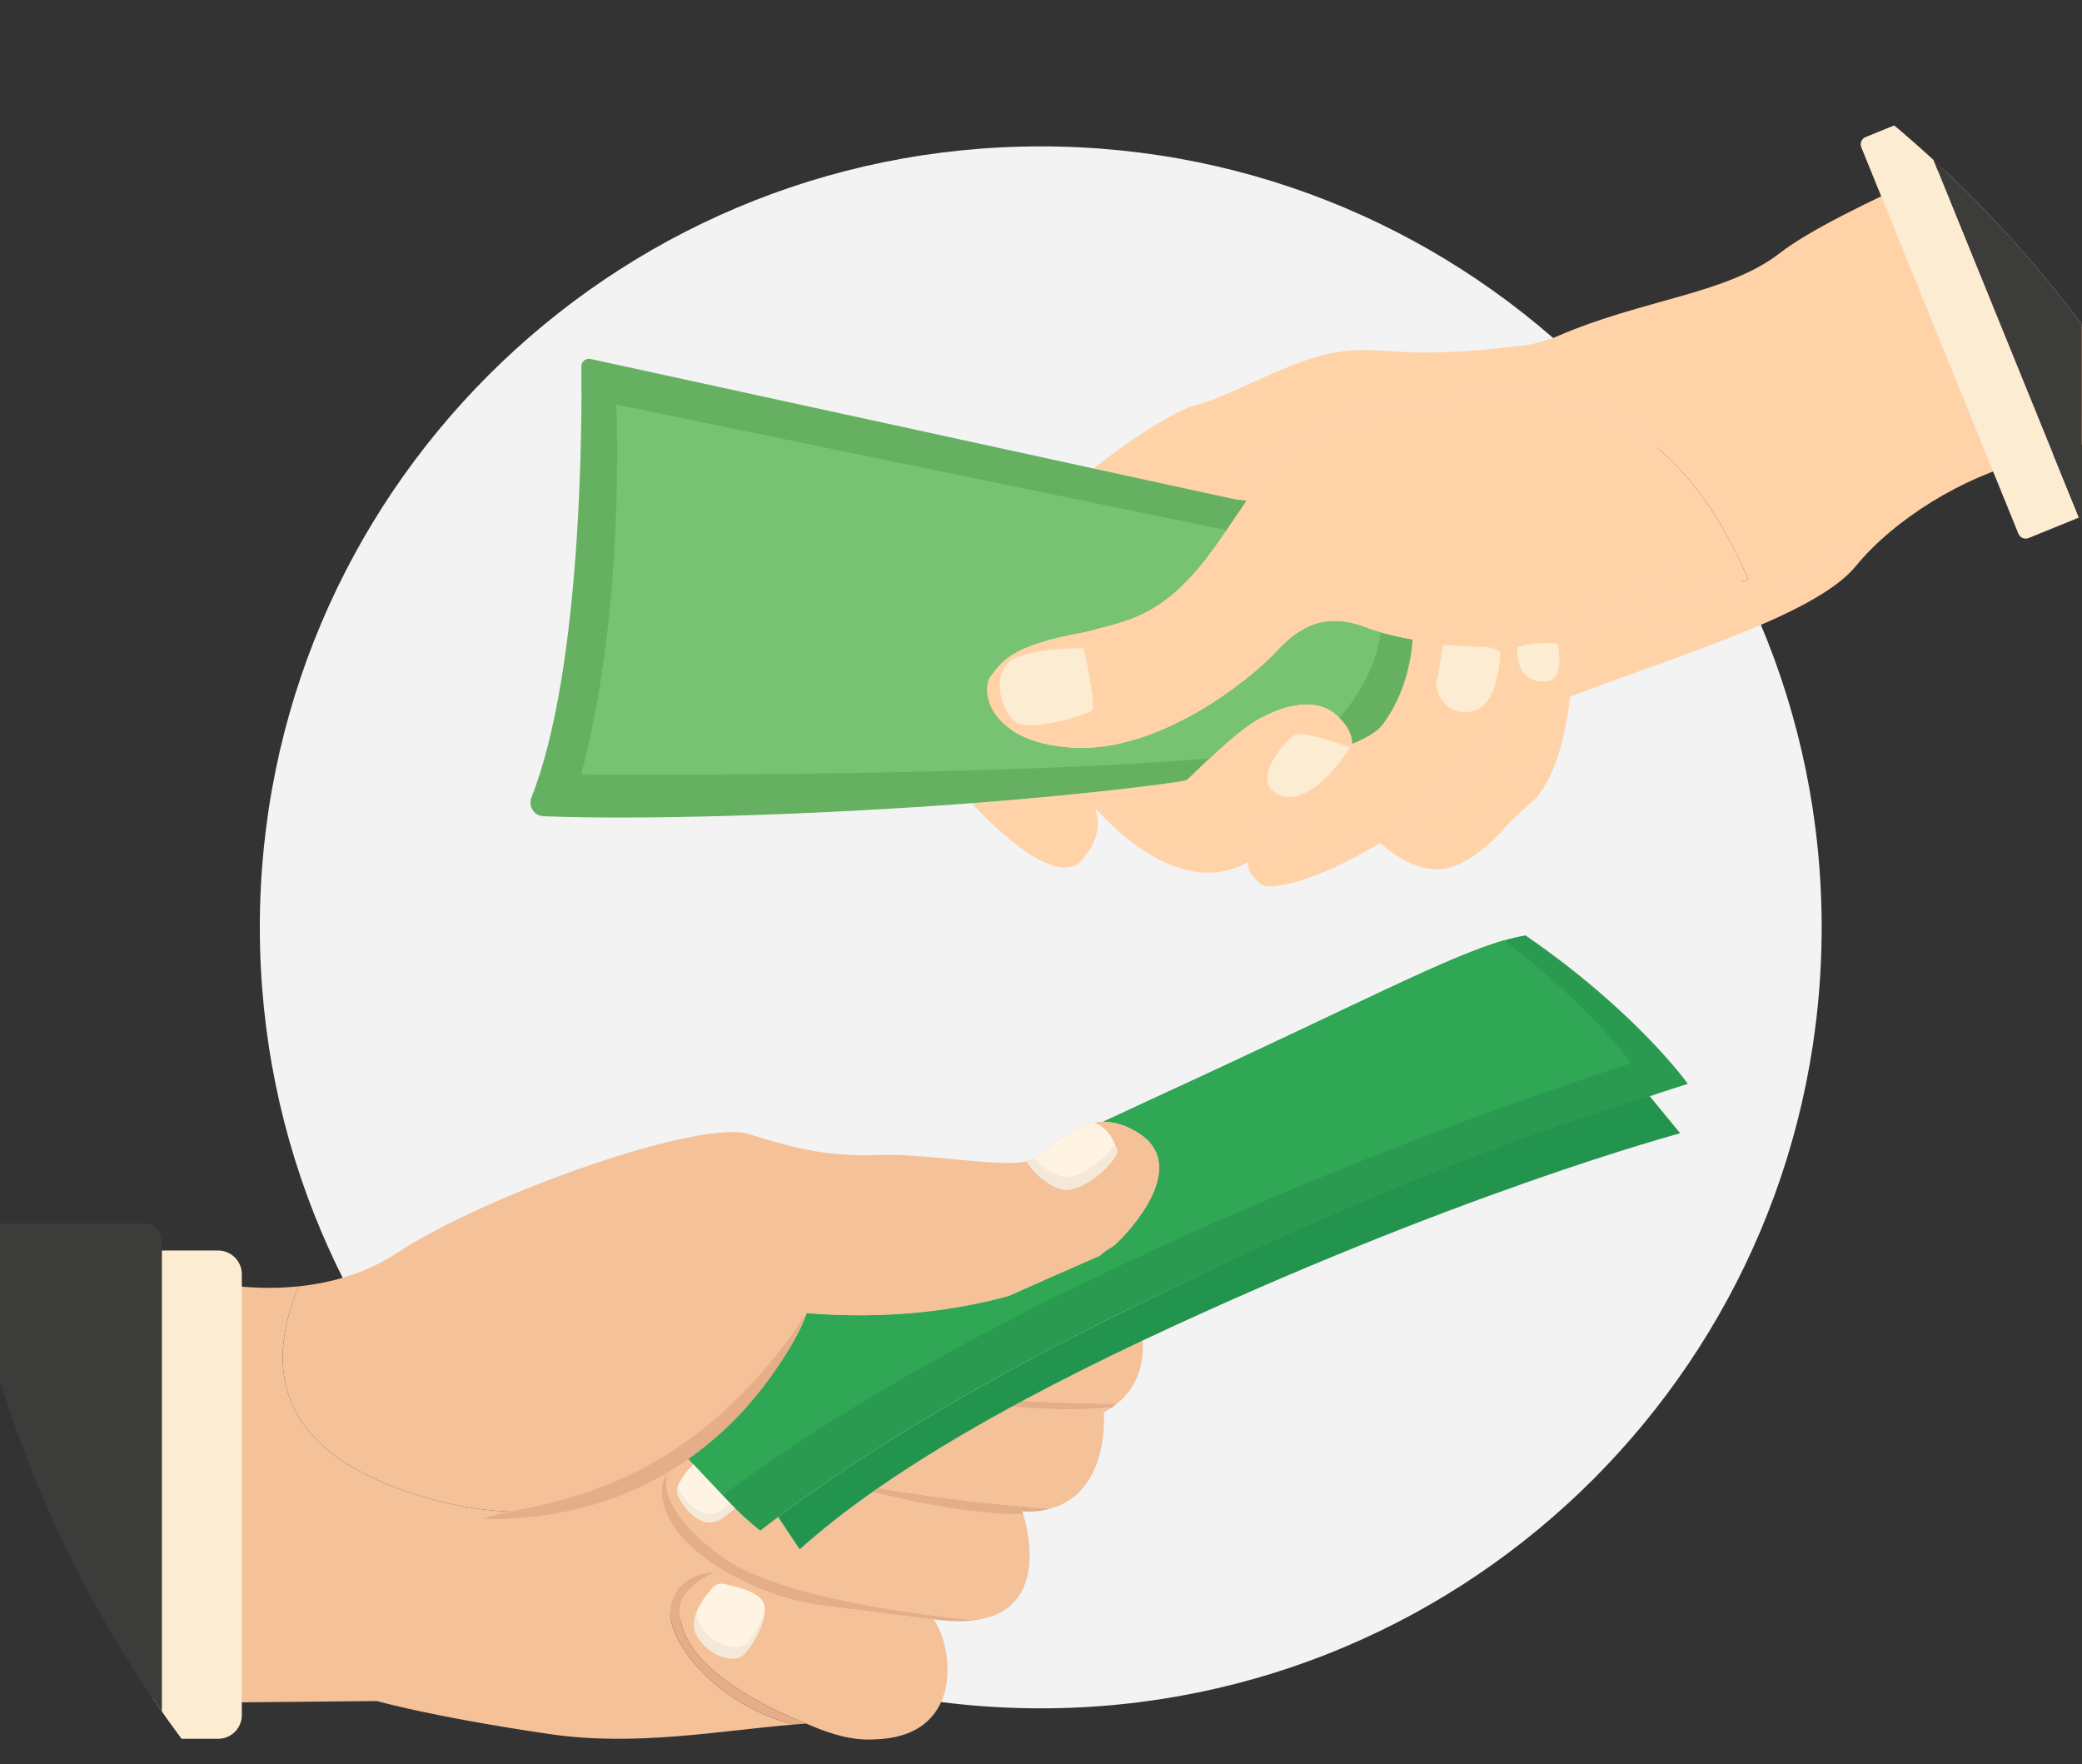 <?xml version="1.0" encoding="UTF-8" standalone="no"?>
<svg
   xmlns:dc="http://purl.org/dc/elements/1.1/"
   xmlns:cc="http://creativecommons.org/ns#"
   xmlns:rdf="http://www.w3.org/1999/02/22-rdf-syntax-ns#"
   xmlns:svg="http://www.w3.org/2000/svg"
   xmlns="http://www.w3.org/2000/svg"
   xmlns:sodipodi="http://sodipodi.sourceforge.net/DTD/sodipodi-0.dtd"
   xmlns:inkscape="http://www.inkscape.org/namespaces/inkscape"
   version="1.1"
   id="svg2"
   xml:space="preserve"
   width="666.667"
   height="564.845"
   viewBox="0 0 666.667 564.845"
   sodipodi:docname="cash.svg"
   inkscape:version="1.0.1 (3bc2e813f5, 2020-09-07)"
   inkscape:export-filename="/home/deve/Projects/Udacoding/week4/final_week/sayangdompet/assets/images/intro1.png"
   inkscape:export-xdpi="144.00002"
   inkscape:export-ydpi="144.00002"><rect x="0" y="0" width="666.667" height="564.845" fill="#333333" stroke="none"/><defs
     id="defs6"><clipPath
       clipPathUnits="userSpaceOnUse"
       id="clipPath20"><path
         d="M 0,500 H 500 V 0 H 0 Z"
         id="path18" /></clipPath><clipPath
       clipPathUnits="userSpaceOnUse"
       id="clipPath32"><path
         d="M 0,144.355 H 500 V 482.549 H 0 Z"
         id="path30" /></clipPath><clipPath
       clipPathUnits="userSpaceOnUse"
       id="clipPath44"><path
         d="m 293.094,376.739 h 55.181 v -24.48 h -55.181 z"
         id="path42" /></clipPath><clipPath
       clipPathUnits="userSpaceOnUse"
       id="clipPath80"><path
         d="M 331.497,378.358 H 513.542 V 263.965 H 331.497 Z"
         id="path78" /></clipPath><clipPath
       clipPathUnits="userSpaceOnUse"
       id="clipPath112"><path
         d="M 261.734,299.902 H 324.82 V 263.15 h -63.086 z"
         id="path110" /></clipPath><clipPath
       clipPathUnits="userSpaceOnUse"
       id="clipPath136"><path
         d="m 366.187,318.218 h 8.39 v -9.175 h -8.39 z"
         id="path134" /></clipPath><clipPath
       clipPathUnits="userSpaceOnUse"
       id="clipPath156"><path
         d="M 304.407,293.513 H 324.28 V 281.318 H 304.407 Z"
         id="path154" /></clipPath><clipPath
       clipPathUnits="userSpaceOnUse"
       id="clipPath172"><path
         d="m 302.443,317.552 h 60.102 v -57.701 h -60.102 z"
         id="path170" /></clipPath><clipPath
       clipPathUnits="userSpaceOnUse"
       id="clipPath192"><path
         d="m 346.315,316.863 h 14.071 v -15.115 h -14.071 z"
         id="path190" /></clipPath><clipPath
       clipPathUnits="userSpaceOnUse"
       id="clipPath208"><path
         d="m 279.748,289.97 h 10.149 v -10.638 h -10.149 z"
         id="path206" /></clipPath><clipPath
       clipPathUnits="userSpaceOnUse"
       id="clipPath224"><path
         d="m 256.193,282.299 h 7.553 V 270.82 h -7.553 z"
         id="path222" /></clipPath><clipPath
       clipPathUnits="userSpaceOnUse"
       id="clipPath252"><path
         d="m 326.796,340.395 h 77.09 v -22.42 h -77.09 z"
         id="path250" /></clipPath><clipPath
       clipPathUnits="userSpaceOnUse"
       id="clipPath268"><path
         d="m 246.98,316.973 h 15.549 V 298.552 H 246.98 Z"
         id="path266" /></clipPath><clipPath
       clipPathUnits="userSpaceOnUse"
       id="clipPath292"><path
         d="m 211.645,345.987 h 65.92 v -48.71 h -65.92 z"
         id="path290" /></clipPath><clipPath
       clipPathUnits="userSpaceOnUse"
       id="clipPath308"><path
         d="M 0,25.829 H 455.817 V 379.92 H 0 Z"
         id="path306" /></clipPath><clipPath
       clipPathUnits="userSpaceOnUse"
       id="clipPath368"><path
         d="m 246.598,197.952 h 21.82 v -11.014 h -21.82 z"
         id="path366" /></clipPath><clipPath
       clipPathUnits="userSpaceOnUse"
       id="clipPath392"><path
         d="m 166.728,85.748 h 16.945 V 74.355 h -16.945 z"
         id="path390" /></clipPath><clipPath
       clipPathUnits="userSpaceOnUse"
       id="clipPath412"><path
         d="m 162.625,115.703 h 13.961 v -8.642 h -13.961 z"
         id="path410" /></clipPath><clipPath
       clipPathUnits="userSpaceOnUse"
       id="clipPath428"><path
         d="m 265.113,220.944 h 40.144 v -41.811 h -40.144 z"
         id="path426" /></clipPath><clipPath
       clipPathUnits="userSpaceOnUse"
       id="clipPath452"><path
         d="M 0,500 H 500 V 0 H 0 Z"
         id="path450" /></clipPath><clipPath
       clipPathUnits="userSpaceOnUse"
       id="clipPath1561"><circle
         style="font-variation-settings:normal;opacity:0.952;vector-effect:none;fill:none;fill-opacity:1;fill-rule:evenodd;stroke:#ff4f00;stroke-width:2.543;stroke-linecap:round;stroke-linejoin:round;stroke-miterlimit:4;stroke-dasharray:none;stroke-dashoffset:0;stroke-opacity:1;paint-order:markers fill stroke;stop-color:#000000;stop-opacity:1"
         id="circle1563"
         cx="271.874"
         cy="-224.912"
         r="284.498"
         transform="scale(1,-1)" /></clipPath></defs><sodipodi:namedview
     pagecolor="#ffffff"
     bordercolor="#666666"
     borderopacity="1"
     objecttolerance="10"
     gridtolerance="10"
     guidetolerance="10"
     inkscape:pageopacity="0"
     inkscape:pageshadow="2"
     inkscape:window-width="1600"
     inkscape:window-height="862"
     id="namedview4"
     showgrid="false"
     inkscape:zoom="0.53658957"
     inkscape:cx="316.84357"
     inkscape:cy="499.19173"
     inkscape:window-x="0"
     inkscape:window-y="38"
     inkscape:window-maximized="0"
     inkscape:current-layer="g10" /><g
     id="g10"
     inkscape:groupmode="layer"
     inkscape:label="510977-PIA7D9-855"
     transform="matrix(1.333,0,0,-1.333,0,630.173)"><g
       id="g1559"
       clip-path="url(#clipPath1561)"><g
         id="g14"><g
           id="g16"
           clip-path="url(#clipPath20)"><g
             id="g22"
             transform="translate(437.589,250)"><path
               d="m 0,0 c 0,-103.603 -83.986,-187.589 -187.589,-187.589 -103.602,0 -187.588,83.986 -187.588,187.589 0,103.603 83.986,187.588 187.588,187.588 C -83.986,187.588 0,103.603 0,0"
               style="fill:#f3f3f3;fill-opacity:1;fill-rule:nonzero;stroke:none"
               id="path24" /></g></g></g><g
         id="g26"><g
           id="g28"
           clip-path="url(#clipPath32)"><g
             id="g34"
             transform="translate(262.703,360.207)"><path
               d="m 0,0 34.209,-7.442 2.568,-0.307 c 6.731,9.619 13.726,17.666 28.14,20.244 20.754,3.732 66.908,20.773 92.368,-39.192 0,0 -28.23,-7.616 -43.26,-12.709 0,0 1.125,-6.963 0.401,-15.374 25.156,9.653 59.006,19.554 68.577,31.261 9.585,11.72 26.255,21.553 40.291,25.121 14.048,3.555 27.545,8.707 27.545,8.707 0,0 -1.06,38.094 -25.579,70.873 0,0 -46.707,-18.737 -60.294,-29.336 C 152.114,41.82 132.146,40.772 111.401,31.785 108.798,30.657 106.035,29.904 103.22,29.554 73.611,25.873 70.15,29.613 59.086,28.044 47.472,26.398 33.971,17.666 23.87,15.014 20.624,14.153 10.825,8.606 0,0"
               style="fill:#ffd2a8;fill-opacity:1;fill-rule:nonzero;stroke:none"
               id="path36" /></g><g
             id="g38"><g
               id="g40" /><g
               id="g52"><g
                 clip-path="url(#clipPath44)"
                 opacity="0.4"
                 id="g50"><g
                   transform="translate(348.274,376.739)"
                   id="g48"><path
                     d="M 0,0 C 0,0 -44.489,-1.42 -55.181,-23.143 -32.448,-29.83 -7.636,-9.738 0,0"
                     style="fill:#ffd2a8;fill-opacity:1;fill-rule:nonzero;stroke:none"
                     id="path46" /></g></g></g></g><g
             id="g54"
             transform="translate(339.144,319.181)"><path
               d="M 0,0 C 0.049,-0.027 0.11,-0.042 0.186,-0.046 0.193,0.128 0.214,0.314 0.21,0.502 0.152,0.33 0.083,0.171 0,0"
               style="fill:#ffd2a8;fill-opacity:1;fill-rule:nonzero;stroke:none"
               id="path56" /></g><g
             id="g58"
             transform="translate(233.445,279.83)"><path
               d="m 0,0 c 8.602,-9.304 21.394,-19.961 26.584,-13.464 3.039,3.414 4.63,7.894 2.991,12.385 C 29.156,0.113 28.501,1.303 27.557,2.47 27.256,2.434 26.93,2.399 26.616,2.376 18.018,1.476 9.05,0.692 0,0"
               style="fill:#ffd2a8;fill-opacity:1;fill-rule:nonzero;stroke:none"
               id="path60" /></g><g
             id="g62"
             transform="translate(339.144,319.181)"><path
               d="M 0,0 C 0.049,-0.027 0.11,-0.042 0.186,-0.046 0.193,0.128 0.214,0.314 0.21,0.502 0.152,0.33 0.083,0.171 0,0"
               style="fill:#ffd2a8;fill-opacity:1;fill-rule:nonzero;stroke:none"
               id="path64" /></g><g
             id="g66"
             transform="translate(331.497,270.263)"><path
               d="m 0,0 c 0.216,-0.185 0.456,-0.396 0.732,-0.62 2.861,-2.353 8.472,-6.179 13.998,-5.624 5.239,0.532 10.821,4.715 16.488,11.289 3.101,2.875 4.151,3.999 5.392,4.94 1.643,1.259 5.866,6.802 8.026,18.477 0.002,0.025 0.014,0.037 0.003,0.05 0.38,2.016 0.694,4.234 0.917,6.631 0.025,-10e-4 0.05,0.023 0.076,0.022 0.724,8.411 -0.401,15.374 -0.401,15.374 C 44.015,50.121 42.874,49.725 41.858,49.347 39.347,48.44 36.512,47.835 33.478,47.501 31.042,39.581 24.416,19.018 19.81,14.341 16.891,11.37 9.004,5.347 0,0"
               style="fill:#ffd2a8;fill-opacity:1;fill-rule:nonzero;stroke:none"
               id="path68" /></g><g
             id="g70"
             transform="translate(377.053,305.406)"><path
               d="m 0,0 c -0.223,-2.397 -0.537,-4.615 -0.917,-6.631 0.503,2.247 0.807,4.504 0.993,6.652 C 0.051,0.023 0.025,-0.001 0,0"
               style="fill:#ffd2a8;fill-opacity:1;fill-rule:nonzero;stroke:none"
               id="path72" /></g><g
             id="g74"><g
               id="g76" /><g
               id="g88"><g
                 clip-path="url(#clipPath80)"
                 opacity="0.4"
                 id="g86"><g
                   transform="translate(331.497,270.263)"
                   id="g84"><path
                     d="m 0,0 c 0.216,-0.185 0.456,-0.396 0.732,-0.62 2.861,-2.353 8.472,-6.179 13.998,-5.624 5.239,0.532 10.821,4.715 16.488,11.289 3.101,2.875 4.151,3.999 5.392,4.94 1.643,1.259 5.866,6.802 8.026,18.477 0.002,0.025 0.014,0.037 0.003,0.05 0.503,2.247 0.806,4.504 0.993,6.653 25.156,9.653 59.006,19.554 68.577,31.261 9.585,11.72 26.255,21.553 40.291,25.121 14.048,3.555 27.545,8.707 27.545,8.707 0,0 -0.077,2.91 -0.711,7.842 -7.508,-3.221 -19.33,-8.014 -28.203,-10.262 C 139.096,94.266 122.426,84.433 112.841,72.714 103.27,61.006 69.419,51.105 44.263,41.453 44.076,39.303 43.772,37.047 43.27,34.8 43.281,34.787 43.269,34.775 43.268,34.75 41.106,23.075 36.884,17.532 35.242,16.272 34.001,15.332 32.951,14.208 29.85,11.333 24.182,4.758 18.601,0.576 13.361,0.044 10.079,-0.278 6.754,0.935 4.019,2.471 2.721,1.646 1.373,0.822 0,0"
                     style="fill:#ffd2a8;fill-opacity:1;fill-rule:nonzero;stroke:none"
                     id="path82" /></g></g></g></g><g
             id="g90"
             transform="translate(302.443,260.752)"><path
               d="m 0,0 c 0.25,-0.249 0.541,-0.437 0.896,-0.59 0.648,-0.267 1.479,-0.368 2.543,-0.28 4.41,0.395 9.696,2.234 15.115,4.766 0.012,0.012 0.038,0.01 0.05,0.022 2.218,1.02 4.455,2.177 6.643,3.386 1.28,0.714 2.562,1.453 3.807,2.207 5.002,2.962 9.664,6.139 13.297,8.903 0.452,0.341 0.891,0.67 1.331,0.999 0.297,0.223 0.569,0.448 0.854,0.684 1.89,1.485 3.372,2.788 4.327,3.755 4.607,4.676 11.233,25.239 13.668,33.16 -0.79,-0.101 -1.604,-0.176 -2.43,-0.237 -0.613,-0.034 -1.239,-0.08 -1.864,-0.101 C 51.025,56.346 43.268,57.19 36.887,58.383 36.396,51.021 33.962,43.674 29.721,37.995 28.484,36.343 25.968,34.788 22.369,33.32 22.38,29.49 18.812,25.975 13.98,21.57 9.774,17.735 5.809,11.257 0.231,6.912 -0.545,6.299 -1.369,5.739 -2.229,5.217 -2.55,5.025 -2.713,4.931 -2.63,4.208 -2.598,2.322 -0.917,0.953 0,0"
               style="fill:#ffd2a8;fill-opacity:1;fill-rule:nonzero;stroke:none"
               id="path92" /></g><g
             id="g94"
             transform="translate(339.144,319.181)"><path
               d="M 0,0 C 0.049,-0.027 0.11,-0.042 0.186,-0.046 0.193,0.128 0.214,0.314 0.21,0.502 0.152,0.33 0.083,0.171 0,0"
               style="fill:#ffd2a8;fill-opacity:1;fill-rule:nonzero;stroke:none"
               id="path96" /></g><g
             id="g98"
             transform="translate(339.144,319.181)"><path
               d="M 0,0 C 0.049,-0.027 0.11,-0.042 0.186,-0.046 0.193,0.128 0.214,0.314 0.21,0.502 0.152,0.33 0.083,0.171 0,0"
               style="fill:#ffd2a8;fill-opacity:1;fill-rule:nonzero;stroke:none"
               id="path100" /></g><g
             id="g102"
             transform="translate(263.021,278.75)"><path
               d="m 0,0 c 5.282,-5.82 14.119,-13.812 23.854,-15.334 2.167,-0.337 4.174,-0.342 6.008,-0.078 0.012,-0.013 0.012,-0.013 0.025,-10e-4 0.727,0.091 1.433,0.233 2.114,0.401 0.014,0.012 0.038,0.011 0.051,0.023 1.869,0.488 3.563,1.245 5.141,2.208 0.861,0.521 1.685,1.082 2.461,1.695 5.577,4.345 9.543,10.823 13.749,14.658 4.832,4.405 8.4,7.92 8.389,11.749 0.01,0.748 -0.13,1.503 -0.406,2.277 -0.476,1.307 -1.362,2.67 -2.766,4.132 -6.557,6.852 -18.077,0.211 -18.077,0.211 C 35.116,19.759 23.999,8.36 22.215,6.733 22.06,6.591 21.729,6.481 21.263,6.366 21.213,6.368 21.162,6.345 21.124,6.334 20.759,6.264 20.332,6.209 19.831,6.157 19.769,6.147 19.719,6.15 19.656,6.141 12.863,5.194 5.64,4.355 -1.868,3.567 -1.906,3.556 -1.956,3.558 -2.019,3.549 -1.074,2.382 -0.419,1.192 0,0"
               style="fill:#ffd2a8;fill-opacity:1;fill-rule:nonzero;stroke:none"
               id="path104" /></g><g
             id="g106"><g
               id="g108" /><g
               id="g120"><g
                 clip-path="url(#clipPath112)"
                 opacity="0.4"
                 id="g118"><g
                   transform="translate(324.411,296.342)"
                   id="g116"><path
                     d="m 0,0 c 0.274,-0.764 0.419,-1.521 0.409,-2.274 0.012,-3.825 -3.556,-7.344 -8.394,-11.746 -4.208,-3.831 -8.164,-10.313 -13.744,-14.66 -0.781,-0.613 -1.609,-1.17 -2.46,-1.689 -1.585,-0.965 -3.278,-1.719 -5.143,-2.214 -0.019,-0.012 -0.043,-0.014 -0.052,-0.02 -0.678,-0.17 -1.387,-0.31 -2.115,-0.398 -0.013,-0.021 -0.013,-0.021 -0.024,-0.003 -1.835,-0.261 -3.844,-0.265 -6.007,0.079 -9.738,1.516 -18.57,9.518 -23.86,15.331 -0.293,0.854 -0.72,1.7 -1.288,2.547 5.365,-5.691 13.734,-12.869 22.908,-14.294 2.164,-0.344 4.172,-0.341 6.007,-0.079 0.012,-0.018 0.012,-0.018 0.024,0.002 0.729,0.089 1.438,0.229 2.116,0.399 0.009,0.006 0.033,0.008 0.051,0.019 1.872,0.487 3.557,1.25 5.142,2.215 0.852,0.519 1.681,1.075 2.461,1.689 5.58,4.347 9.542,10.82 13.744,14.66 4.838,4.402 8.407,7.921 8.394,11.746 0.017,0.744 -0.128,1.501 -0.406,2.25 C -1.132,2.316 -0.416,1.131 0,0"
                     style="fill:#ffd2a8;fill-opacity:1;fill-rule:nonzero;stroke:none"
                     id="path114" /></g></g></g></g><g
             id="g122"
             transform="translate(127.669,281.217)"><path
               d="m 0,0 c -0.838,-2.12 0.61,-4.432 2.888,-4.522 22.897,-0.913 63.807,0.176 102.888,3.135 9.05,0.692 18.017,1.475 26.616,2.376 0.314,0.023 0.64,0.057 0.941,0.094 0.062,0.009 0.112,0.006 0.15,0.018 7.508,0.788 14.731,1.627 21.524,2.573 0.063,0.01 0.113,0.007 0.175,0.017 0.428,0.08 0.866,0.122 1.293,0.177 0.038,0.011 0.089,0.033 0.139,0.031 0.467,0.116 0.797,0.226 0.952,0.368 1.784,1.627 12.901,13.025 18.328,15.208 0,0 11.521,6.64 18.077,-0.211 1.404,-1.463 2.29,-2.826 2.766,-4.132 0.276,-0.774 0.416,-1.529 0.406,-2.277 3.599,1.468 6.115,3.023 7.352,4.675 4.241,5.679 6.675,13.027 7.166,20.388 -0.076,0.004 -0.137,0.019 -0.186,0.046 -4.639,0.851 -8.507,1.903 -10.896,2.824 -7.82,3.005 -14.412,2.075 -21.306,-5.403 -6.894,-7.478 -28.733,-24.719 -49.27,-23.459 -20.511,1.259 -22.269,13.964 -19.621,17.284 2.647,3.296 4.389,7.269 22.625,10.494 10.258,2.795 18.25,3.523 29.535,18.27 3.425,4.507 6.329,9.038 9.269,13.268 l -2.568,0.306 -34.209,7.443 -120.858,26.315 c -1.137,0.248 -2.209,-0.615 -2.195,-1.778 C 12.135,91.126 12.215,30.883 0,0"
               style="fill:#65b161;fill-opacity:1;fill-rule:nonzero;stroke:none"
               id="path124" /></g><g
             id="g126"
             transform="translate(374.184,318.112)"><path
               d="m 0,0 c 0,0 1.805,-8.191 -2.283,-8.938 -4.089,-0.747 -7.871,1.767 -7.421,8.139 C -5.424,0.718 0,0 0,0"
               style="fill:#fcecd2;fill-opacity:1;fill-rule:nonzero;stroke:none"
               id="path128" /></g><g
             id="g130"><g
               id="g132" /><g
               id="g144"><g
                 clip-path="url(#clipPath136)"
                 opacity="0.6"
                 id="g142"><g
                   transform="translate(366.187,310.88)"
                   id="g140"><path
                     d="m 0,0 c 1.412,-1.575 3.521,-2.108 5.709,-1.71 4.089,0.746 2.285,8.95 2.285,8.95 0,0 -0.385,0.055 -1.044,0.098 C 7.275,5.203 7.766,-0.122 4.508,-0.707 2.873,-1.006 1.286,-0.783 0,0"
                     style="fill:#fcecd2;fill-opacity:1;fill-rule:nonzero;stroke:none"
                     id="path138" /></g></g></g></g><g
             id="g146"
             transform="translate(324.277,293.229)"><path
               d="M 0,0 C 0,0 -11.051,4.056 -13.124,3.061 -15.197,2.065 -22.312,-6.122 -19.011,-9.881 -14.725,-14.762 -6.727,-10.604 0,0"
               style="fill:#fcecd2;fill-opacity:1;fill-rule:nonzero;stroke:none"
               id="path148" /></g><g
             id="g150"><g
               id="g152" /><g
               id="g164"><g
                 clip-path="url(#clipPath156)"
                 opacity="0.6"
                 id="g162"><g
                   transform="translate(305.264,283.352)"
                   id="g160"><path
                     d="m 0,0 c 4.29,-4.888 12.291,-0.717 19.017,9.875 0,0 -0.294,0.113 -0.81,0.287 C 11.77,0.954 4.452,-2.451 0.436,2.138 -0.205,2.866 -0.45,3.763 -0.417,4.747 -1.036,2.967 -1.09,1.248 0,0"
                     style="fill:#fcecd2;fill-opacity:1;fill-rule:nonzero;stroke:none"
                     id="path158" /></g></g></g></g><g
             id="g166"><g
               id="g168" /><g
               id="g180"><g
                 clip-path="url(#clipPath172)"
                 opacity="0.4"
                 id="g178"><g
                   transform="translate(302.443,260.752)"
                   id="g176"><path
                     d="m 0,0 c 0.25,-0.249 0.541,-0.437 0.896,-0.59 0.648,-0.267 1.479,-0.368 2.543,-0.28 4.41,0.395 9.696,2.234 15.115,4.766 0.012,0.012 0.038,0.01 0.05,0.022 8.002,3.909 16.941,9.484 23.747,14.496 0.452,0.341 0.891,0.67 1.331,0.999 0.297,0.223 0.569,0.448 0.854,0.684 12.883,10.744 15.468,35.66 15.565,36.678 L 60.102,56.8 58.237,56.674 C 58.421,14.441 0,0 0,0"
                     style="fill:#ffd2a8;fill-opacity:1;fill-rule:nonzero;stroke:none"
                     id="path174" /></g></g></g></g><g
             id="g182"
             transform="translate(360.379,316.008)"><path
               d="m 0,0 c 0,0 -0.171,-13.238 -7.066,-14.176 -6.895,-0.937 -8.772,5.698 -8.226,7.388 0.546,1.69 1.481,8.505 1.481,8.505 0,0 12.676,0.528 13.811,-1.717"
               style="fill:#fcecd2;fill-opacity:1;fill-rule:nonzero;stroke:none"
               id="path184" /></g><g
             id="g186"><g
               id="g188" /><g
               id="g200"><g
                 clip-path="url(#clipPath192)"
                 opacity="0.6"
                 id="g198"><g
                   transform="translate(353.32,301.837)"
                   id="g196"><path
                     d="M 0,0 C 6.892,0.942 7.065,14.168 7.065,14.168 6.895,14.513 6.434,14.809 5.783,15.026 5.655,12.525 4.805,2.211 -1.259,1.38 -3.807,1.037 -5.683,1.734 -7.005,2.818 -5.741,1.014 -3.527,-0.473 0,0"
                     style="fill:#fcecd2;fill-opacity:1;fill-rule:nonzero;stroke:none"
                     id="path194" /></g></g></g></g><g
             id="g202"><g
               id="g204" /><g
               id="g216"><g
                 clip-path="url(#clipPath208)"
                 opacity="0.4"
                 id="g214"><g
                   transform="translate(289.897,289.97)"
                   id="g212"><path
                     d="m 0,0 c 0,0 -7.369,-6.964 -6.604,-10.637 l -3.544,5.16 5.487,0.991 z"
                     style="fill:#ffd2a8;fill-opacity:1;fill-rule:nonzero;stroke:none"
                     id="path210" /></g></g></g></g><g
             id="g218"><g
               id="g220" /><g
               id="g232"><g
                 clip-path="url(#clipPath224)"
                 opacity="0.4"
                 id="g230"><g
                   transform="translate(256.192,281.811)"
                   id="g228"><path
                     d="M 0,0 C 0,0 7.118,-2.798 6.641,-10.991 9.475,-5.832 4.81,0.488 4.81,0.488 Z"
                     style="fill:#ffd2a8;fill-opacity:1;fill-rule:nonzero;stroke:none"
                     id="path226" /></g></g></g></g><g
             id="g234"
             transform="translate(139.597,286.741)"><path
               d="m 0,0 c 55.955,-0.326 117.36,0.93 150.975,3.869 4.147,3.9 9.648,8.747 13.002,10.089 0,0 11.521,6.641 18.077,-0.211 l 0.119,-0.13 c 5.065,5.666 9.228,13.707 9.88,20.55 -1.317,0.373 -2.472,0.75 -3.391,1.104 -7.82,3.006 -14.412,2.076 -21.306,-5.402 C 160.462,22.391 138.623,5.15 118.086,6.41 97.575,7.669 95.817,20.374 98.465,23.694 c 2.647,3.296 4.389,7.269 22.625,10.494 10.258,2.794 18.25,3.523 29.535,18.27 1.567,2.073 3.035,4.151 4.452,6.206 L 8.442,88.823 C 8.442,88.823 10.78,40.042 0,0"
               style="fill:#77c373;fill-opacity:1;fill-rule:nonzero;stroke:none"
               id="path236" /></g><g
             id="g238"
             transform="translate(257.673,293.143)"><path
               d="m 0,0 c 20.536,-1.26 42.376,15.981 49.27,23.458 6.894,7.479 13.486,8.409 21.305,5.403 2.39,-0.921 6.258,-1.972 10.897,-2.823 0.083,0.171 0.152,0.33 0.21,0.502 0.004,-0.187 -0.017,-0.373 -0.025,-0.548 6.381,-1.193 14.139,-2.037 21.351,-1.709 1.474,0.056 2.901,0.165 4.294,0.338 3.034,0.334 5.869,0.939 8.381,1.846 1.015,0.377 2.156,0.773 3.373,1.191 15.029,5.094 43.259,12.709 43.259,12.709 C 136.855,100.333 90.701,83.291 69.947,79.56 55.533,76.981 48.538,68.935 41.808,59.316 38.867,55.086 35.964,50.555 32.538,46.048 21.254,31.301 13.262,30.572 3.004,27.778 -15.232,24.553 -16.975,20.58 -19.622,17.284 -22.27,13.964 -20.511,1.259 0,0"
               style="fill:#ffd2a8;fill-opacity:1;fill-rule:nonzero;stroke:none"
               id="path240" /></g><g
             id="g242"
             transform="translate(260.326,316.954)"><path
               d="m 0,0 c 0,0 3.083,-13.779 1.974,-14.791 -1.11,-1.011 -14.954,-5.508 -18.543,-2.686 -3.589,2.823 -6.634,13.589 1.795,15.857 C -6.346,0.647 0,0 0,0"
               style="fill:#fcecd2;fill-opacity:1;fill-rule:nonzero;stroke:none"
               id="path244" /></g><g
             id="g246"><g
               id="g248" /><g
               id="g260"><g
                 clip-path="url(#clipPath252)"
                 opacity="0.4"
                 id="g258"><g
                   transform="translate(403.887,340.396)"
                   id="g256"><path
                     d="m 0,0 c 0,0 -19.384,-20.701 -34.689,-21.956 -15.306,-1.254 -31.123,0.007 -42.402,4.082 C -44.29,-19.045 -47.673,-28.011 0,0"
                     style="fill:#ffd2a8;fill-opacity:1;fill-rule:nonzero;stroke:none"
                     id="path254" /></g></g></g></g><g
             id="g262"><g
               id="g264" /><g
               id="g276"><g
                 clip-path="url(#clipPath268)"
                 opacity="0.6"
                 id="g274"><g
                   transform="translate(246.98,298.568)"
                   id="g272"><path
                     d="m 0,0 c 5.414,-0.263 14.424,2.777 15.309,3.584 1.107,1.009 -1.962,14.785 -1.962,14.785 0,0 -0.174,0.008 -0.51,0.036 C 14.346,13.246 15.608,2.235 0,0"
                     style="fill:#fcecd2;fill-opacity:1;fill-rule:nonzero;stroke:none"
                     id="path270" /></g></g></g></g><g
             id="g278"
             transform="translate(487.293,343.511)"><path
               d="m 0,0 12.094,4.917 -39.158,96.313 -12.094,-4.917 c -0.959,-0.39 -1.421,-1.483 -1.03,-2.443 L -2.443,1.031 C -2.053,0.071 -0.959,-0.39 0,0"
               style="fill:#fcecd2;fill-opacity:1;fill-rule:nonzero;stroke:none"
               id="path280" /></g><g
             id="g282"
             transform="translate(507.97,338.029)"><path
               d="m 0,0 42.979,16.183 -48.144,118.418 -42.98,-16.184 c -2.064,-0.839 -3.057,-3.192 -2.217,-5.256 L -5.257,2.218 C -4.417,0.154 -2.064,-0.839 0,0"
               style="fill:#3c3c3b;fill-opacity:1;fill-rule:nonzero;stroke:none"
               id="path284" /></g><g
             id="g286"><g
               id="g288" /><g
               id="g300"><g
                 clip-path="url(#clipPath292)"
                 opacity="0.4"
                 id="g298"><g
                   transform="translate(238.075,310.527)"
                   id="g296"><path
                     d="m 0,0 c -1.8,-2.26 -1.56,-8.85 5.23,-13.25 -17.63,0.65 -31.66,11.3 -31.66,24.34 0,13.46 14.95,24.37 33.38,24.37 15.87,0 29.15,-8.08 32.54,-18.92 C 33.9,13.07 28.66,12.13 22.63,10.49 4.39,7.27 2.65,3.3 0,0"
                     style="fill:#77c373;fill-opacity:1;fill-rule:nonzero;stroke:none"
                     id="path294" /></g></g></g></g></g></g><g
         id="g302"><g
           id="g304"
           clip-path="url(#clipPath308)"><g
             id="g310"
             transform="translate(245.696,136.306)"><path
               d="M 0,0 C 9.491,-0.567 17.611,-0.701 22.589,-0.734 27.802,3.509 29.106,9.189 28.805,14.47 18.914,9.791 9.223,4.946 0,0"
               style="fill:#f4c198;fill-opacity:1;fill-rule:nonzero;stroke:none"
               id="path312" /></g><g
             id="g314"
             transform="translate(210.977,115.355)"><path
               d="m 0,0 c 15.739,-2.774 30.943,-4.211 41.269,-4.979 h 0.034 c 9.356,2.505 13.265,12.096 12.898,23.124 0.668,0.367 1.337,0.768 1.904,1.169 -5.012,-0.467 -12.999,-0.768 -24.059,0.167 H 32.012 C 20.417,13.166 9.59,6.649 0,0"
               style="fill:#f4c198;fill-opacity:1;fill-rule:nonzero;stroke:none"
               id="path316" /></g><g
             id="g318"
             transform="translate(172.882,99.247)"><path
               d="M 0,0 C 13.132,-9.925 46.549,-14.201 61.285,-15.672 76.39,-13.7 75.587,0.702 72.948,9.657 63.491,9.858 52.563,11.161 36.657,15.104 30.208,10.56 24.327,5.948 19.214,1.337 17.343,4.144 15.639,6.717 14.035,9.123 12.598,8.021 11.161,6.951 9.757,5.849 4.845,9.591 -1.537,16.341 -7.652,23.291 -9.089,22.289 -10.56,21.32 -12.13,20.384 l -0.034,-0.033 c 0,-0.034 -0.033,-0.034 -0.033,-0.034 C -12.631,19.549 -16.207,12.264 0,0"
               style="fill:#f4c198;fill-opacity:1;fill-rule:nonzero;stroke:none"
               id="path320" /></g><g
             id="g322"
             transform="translate(48.406,165.244)"><path
               d="m 0,0 v -101.484 l 42.172,0.4 c 0,0 12.965,-3.742 41.369,-7.92 20.651,-3.041 40.601,0.769 58.646,2.273 -19.181,4.979 -30.911,20.752 -29.541,28.336 1.471,8.188 10.293,8.355 10.961,8.355 -0.401,-0.167 -7.118,-2.94 -8.588,-7.786 -1.905,-14.236 20.685,-24.828 30.242,-28.671 8.467,-3.692 12.917,-4.123 18.134,-3.692 19.88,1.641 17.086,22.271 12.509,28.654 -9.023,1.136 -19.716,2.472 -27.068,3.441 -15.037,1.939 -31.311,11.262 -36.056,19.916 -4.377,7.92 -1.069,11.897 -0.501,12.498 C 96.206,-55.304 74.285,-60.283 46.349,-49.689 17.042,-38.563 15.94,-19.181 23.358,-1.47 10.426,-2.807 0,0 0,0"
               style="fill:#f4c198;fill-opacity:1;fill-rule:nonzero;stroke:none"
               id="path324" /></g><g
             id="g326"
             transform="translate(243.023,134.836)"><path
               d="m 0,0 c 11.061,-0.936 19.047,-0.635 24.06,-0.167 0.434,0.301 0.836,0.602 1.203,0.902 C 20.284,0.769 12.164,0.902 2.673,1.47 1.771,1.002 0.902,0.501 0,0"
               style="fill:#e5ae89;fill-opacity:1;fill-rule:nonzero;stroke:none"
               id="path328" /></g><g
             id="g330"
             transform="translate(245.83,108.904)"><path
               d="M 0,0 C -0.101,0.268 -0.201,0.535 -0.268,0.803 2.239,0.669 4.411,0.869 6.416,1.471 -3.91,2.239 -19.114,3.676 -34.853,6.45 h -0.034 C -35.388,6.115 -35.822,5.781 -36.291,5.447 -20.384,1.504 -9.457,0.201 0,0"
               style="fill:#e5ae89;fill-opacity:1;fill-rule:nonzero;stroke:none"
               id="path332" /></g><g
             id="g334"
             transform="translate(161.186,107.066)"><path
               d="m 0,0 c 4.745,-8.654 21.019,-17.978 36.056,-19.916 7.352,-0.969 18.045,-2.306 27.068,-3.441 -0.034,0.033 -0.034,0.066 -0.067,0.1 3.909,-0.568 7.184,-0.601 9.924,-0.234 -14.736,1.47 -48.153,5.747 -61.285,15.672 C -4.511,4.444 -0.936,11.729 -0.501,12.498 -1.069,11.896 -4.377,7.92 0,0"
               style="fill:#e5ae89;fill-opacity:1;fill-rule:nonzero;stroke:none"
               id="path336" /></g><g
             id="g338"
             transform="translate(190.592,58.513)"><path
               d="m 0,0 h 0.034 c 1.035,0.101 2.038,0.167 3.04,0.234 -9.557,3.843 -32.146,14.436 -30.241,28.671 1.47,4.846 8.187,7.619 8.587,7.786 -0.668,0 -9.489,-0.167 -10.96,-8.354 C -30.91,20.752 -19.181,4.979 0,0"
               style="fill:#e5ae89;fill-opacity:1;fill-rule:nonzero;stroke:none"
               id="path340" /></g><g
             id="g342"
             transform="translate(165.23,122.538)"><path
               d="m 0,0 c 6.115,-6.95 12.498,-13.7 17.41,-17.442 1.403,1.102 2.84,2.171 4.277,3.274 3.91,2.94 7.953,5.848 12.164,8.722 0.2,0.167 0.4,0.3 0.601,0.434 9.49,6.483 19.615,12.798 30.142,18.847 0.568,0.367 1.135,0.701 1.737,1.002 13.3,7.652 27.201,14.904 41.236,21.721 69.004,33.617 132.651,53.316 132.651,53.316 0,0 -12.263,17.275 -38.996,35.654 -13.367,-2.205 -34.675,-14.017 -85.736,-37.509 -5.213,-2.406 -10.425,-4.812 -15.638,-7.251 2.439,0 5.112,-0.703 8.053,-2.473 13.367,-8.02 -2.105,-24.294 -5.447,-27.234 -0.468,-0.402 -1.434,-0.165 -1.568,-0.666 C 92.498,46.752 84.978,42.405 77.158,38.931 64.627,35.488 48.353,33.183 28.538,34.787 27.468,30.978 20.718,18.079 8.254,6.684 L 8.22,6.65 C 5.714,4.345 2.974,2.105 0,0"
               style="fill:#2a9a51;fill-opacity:1;fill-rule:nonzero;stroke:none"
               id="path344" /></g><g
             id="g346"
             transform="translate(391.878,217.352)"><path
               d="m 0,0 c 0,0 -63.642,-19.704 -132.65,-53.32 -14.033,-6.814 -27.936,-14.069 -41.231,-21.72 -0.608,-0.295 -1.169,-0.636 -1.741,-1.004 -10.524,-6.049 -20.651,-12.365 -30.144,-18.848 -0.203,-0.129 -0.396,-0.266 -0.599,-0.432 -4.143,-2.826 -8.13,-5.691 -11.979,-8.581 -2.734,2.817 -5.579,5.948 -8.369,9.115 2.974,2.108 5.717,4.346 8.222,6.657 l 0.037,0.028 c 12.457,11.398 19.206,24.297 20.284,28.11 19.814,-1.611 36.084,0.699 48.615,4.143 7.817,3.471 15.339,7.817 23.727,11.463 0.139,0.497 1.105,0.258 1.574,0.663 3.333,2.937 18.812,19.216 5.442,27.236 -2.937,1.767 -5.617,2.468 -8.056,2.468 5.221,2.439 10.431,4.851 15.643,7.254 45.052,20.717 66.938,32.355 80.647,36.324 C -9.677,13.627 0,0 0,0"
               style="fill:#2fa754;fill-opacity:1;fill-rule:nonzero;stroke:none"
               id="path348" /></g><g
             id="g350"
             transform="translate(186.917,108.37)"><path
               d="m 0,0 c 1.604,-2.406 3.308,-4.979 5.18,-7.786 5.112,4.611 10.993,9.223 17.443,13.767 0.468,0.334 0.902,0.668 1.403,1.003 h 0.034 c 9.59,6.65 20.417,13.166 32.012,19.482 h 0.034 c 0.902,0.501 1.771,1.002 2.673,1.47 9.223,4.946 18.914,9.791 28.805,14.469 74.919,35.287 129.099,49.768 129.099,49.768 l -7.352,8.956 C 192.957,95.982 154.884,84.343 85.88,50.726 71.845,43.909 57.944,36.657 44.644,29.005 44.042,28.704 43.475,28.37 42.907,28.003 32.38,21.954 22.255,15.639 12.765,9.156 12.564,9.022 12.364,8.889 12.164,8.722 7.953,5.848 3.91,2.94 0,0"
               style="fill:#23944e;fill-opacity:1;fill-rule:nonzero;stroke:none"
               id="path352" /></g><g
             id="g354"
             transform="translate(94.754,115.555)"><path
               d="m 0,0 c 27.936,-10.594 49.857,-5.614 65.93,4.01 0,0 0.034,0 0.034,0.033 l 0.033,0.033 c 1.571,0.937 3.041,1.905 4.478,2.907 2.974,2.106 5.714,4.345 8.22,6.651 l 0.034,0.033 c 12.464,11.395 19.214,24.294 20.284,28.104 19.815,-1.605 36.089,0.701 48.62,4.143 7.82,3.475 13.568,6.048 21.954,9.69 0.134,0.501 2.874,2.039 3.342,2.44 3.342,2.94 18.814,19.215 5.447,27.234 -2.941,1.771 -5.614,2.473 -8.053,2.473 h -0.033 c -0.769,0 -1.504,-0.066 -2.24,-0.2 -4.277,-0.769 -7.819,-3.543 -10.86,-5.882 -0.033,-0.033 -0.066,-0.033 -0.066,-0.066 -1.905,-1.471 -3.643,-2.808 -5.28,-3.342 -0.234,-0.068 -0.435,-0.134 -0.636,-0.167 -0.601,-0.134 -1.269,-0.2 -2.071,-0.2 -7.452,-0.435 -22.79,2.272 -33.015,1.871 C 104.86,79.363 96.907,81.034 85.211,84.777 73.516,88.553 21.721,70.174 0.835,56.373 -6.917,51.261 -15.372,49.021 -22.99,48.22 -30.409,30.509 -29.306,11.127 0,0"
               style="fill:#f4c198;fill-opacity:1;fill-rule:nonzero;stroke:none"
               id="path356" /></g><g
             id="g358"
             transform="translate(246.598,193.815)"><path
               d="M 0,0 C 1.403,-2.439 4.445,-5.347 7.786,-6.583 12.932,-8.555 21.821,-0.067 21.821,2.606 20.284,7.084 17.978,8.722 16.207,9.29 11.929,8.521 8.387,5.747 5.346,3.408 5.313,3.375 5.28,3.375 5.28,3.342 3.375,1.871 1.637,0.534 0,0"
               style="fill:#fff4e3;fill-opacity:1;fill-rule:nonzero;stroke:none"
               id="path360" /></g><g
             id="g362"><g
               id="g364" /><g
               id="g376"><g
                 clip-path="url(#clipPath368)"
                 opacity="0.5"
                 id="g374"><g
                   transform="translate(268.418,196.422)"
                   id="g372"><path
                     d="m 0,0 c 0,-2.68 -8.89,-11.159 -14.029,-9.189 -3.351,1.229 -6.39,4.139 -7.79,6.58 0.559,0.189 1.139,0.46 1.73,0.819 1.579,-1.739 3.739,-3.39 6.06,-4.25 4.34,-1.659 11.34,4.12 13.429,7.57 C -0.39,1.061 -0.189,0.551 0,0"
                     style="fill:#eadece;fill-opacity:1;fill-rule:nonzero;stroke:none"
                     id="path370" /></g></g></g></g><g
             id="g378"
             transform="translate(193.767,157.325)"><path
               d="M 0,0 C 0,0 -18.592,-50.169 -77.75,-49.479 -68.542,-45.195 -31.358,-47.43 0,0"
               style="fill:#e5ae89;fill-opacity:1;fill-rule:nonzero;stroke:none"
               id="path380" /></g><g
             id="g382"
             transform="translate(173.756,92.305)"><path
               d="m 0,0 c -0.93,0.17 -1.875,-0.151 -2.513,-0.85 -2.045,-2.242 -6.158,-7.517 -3.864,-11.576 2.992,-5.294 9.177,-6.675 11.249,-4.603 2.071,2.072 6.081,8.632 4.834,12.315 C 8.757,-1.916 2.805,-0.513 0,0"
               style="fill:#fff4e3;fill-opacity:1;fill-rule:nonzero;stroke:none"
               id="path384" /></g><g
             id="g386"><g
               id="g388" /><g
               id="g400"><g
                 clip-path="url(#clipPath392)"
                 opacity="0.5"
                 id="g398"><g
                   transform="translate(183.673,85.195)"
                   id="g396"><path
                     d="m 0,0 c -0.414,-3.646 -3.351,-8.25 -5.018,-9.926 -2.081,-2.062 -8.259,-0.68 -11.251,4.604 -1.041,1.842 -0.764,3.931 0.046,5.875 -0.092,-1.069 0.092,-2.127 0.644,-3.113 2.993,-5.285 9.18,-6.666 11.243,-4.603 C -3.057,-5.884 -1.068,-2.938 0,0"
                     style="fill:#eadece;fill-opacity:1;fill-rule:nonzero;stroke:none"
                     id="path394" /></g></g></g></g><g
             id="g402"
             transform="translate(166.548,121.049)"><path
               d="m 0,0 c 0,0 -4.724,-4.686 -3.803,-7.218 0.921,-2.531 5.475,-8.991 10.449,-5.991 l 3.39,2.587 z"
               style="fill:#fff4e3;fill-opacity:1;fill-rule:nonzero;stroke:none"
               id="path404" /></g><g
             id="g406"><g
               id="g408" /><g
               id="g420"><g
                 clip-path="url(#clipPath412)"
                 opacity="0.5"
                 id="g418"><g
                   transform="translate(176.586,110.428)"
                   id="g416"><path
                     d="m 0,0 -3.389,-2.588 c -4.971,-3.001 -9.529,3.462 -10.45,5.994 -0.203,0.543 -0.138,1.188 0.083,1.869 1.105,-2.67 5.543,-8.672 10.367,-5.754 1.022,0.773 1.731,1.317 2.229,1.704 z"
                     style="fill:#eadece;fill-opacity:1;fill-rule:nonzero;stroke:none"
                     id="path414" /></g></g></g></g><g
             id="g422"><g
               id="g424" /><g
               id="g436"><g
                 clip-path="url(#clipPath428)"
                 opacity="0.3"
                 id="g434"><g
                   transform="translate(305.257,209.287)"
                   id="g432"><path
                     d="m 0,0 c 0,-16.656 -13.498,-30.154 -30.154,-30.154 -0.773,0 -1.537,0.027 -2.292,0.092 4.88,6.289 9.778,16.04 0.359,21.683 -2.937,1.768 -5.617,2.468 -8.057,2.468 5.221,2.44 10.432,4.852 15.644,7.256 8.111,3.728 15.478,7.163 22.171,10.311 C -0.828,8.075 0,4.134 0,0"
                     style="fill:#2fa754;fill-opacity:1;fill-rule:nonzero;stroke:none"
                     id="path430" /></g></g></g></g><g
             id="g438"
             transform="translate(52.4,55.096)"><path
               d="M 0,0 H -15.796 V 117.279 H 0 c 3.141,0 5.687,-2.547 5.687,-5.687 V 5.687 C 5.687,2.546 3.141,0 0,0"
               style="fill:#fcecd2;fill-opacity:1;fill-rule:nonzero;stroke:none"
               id="path440" /></g><g
             id="g442"
             transform="translate(34.982,48.996)"><path
               d="M 0,0 H -35.667 V 129.824 H 0 c 2.158,0 3.908,-1.75 3.908,-3.908 V 3.908 C 3.908,1.75 2.158,0 0,0"
               style="fill:#3c3c3b;fill-opacity:1;fill-rule:nonzero;stroke:none"
               id="path444" /></g></g></g></g></g></svg>
